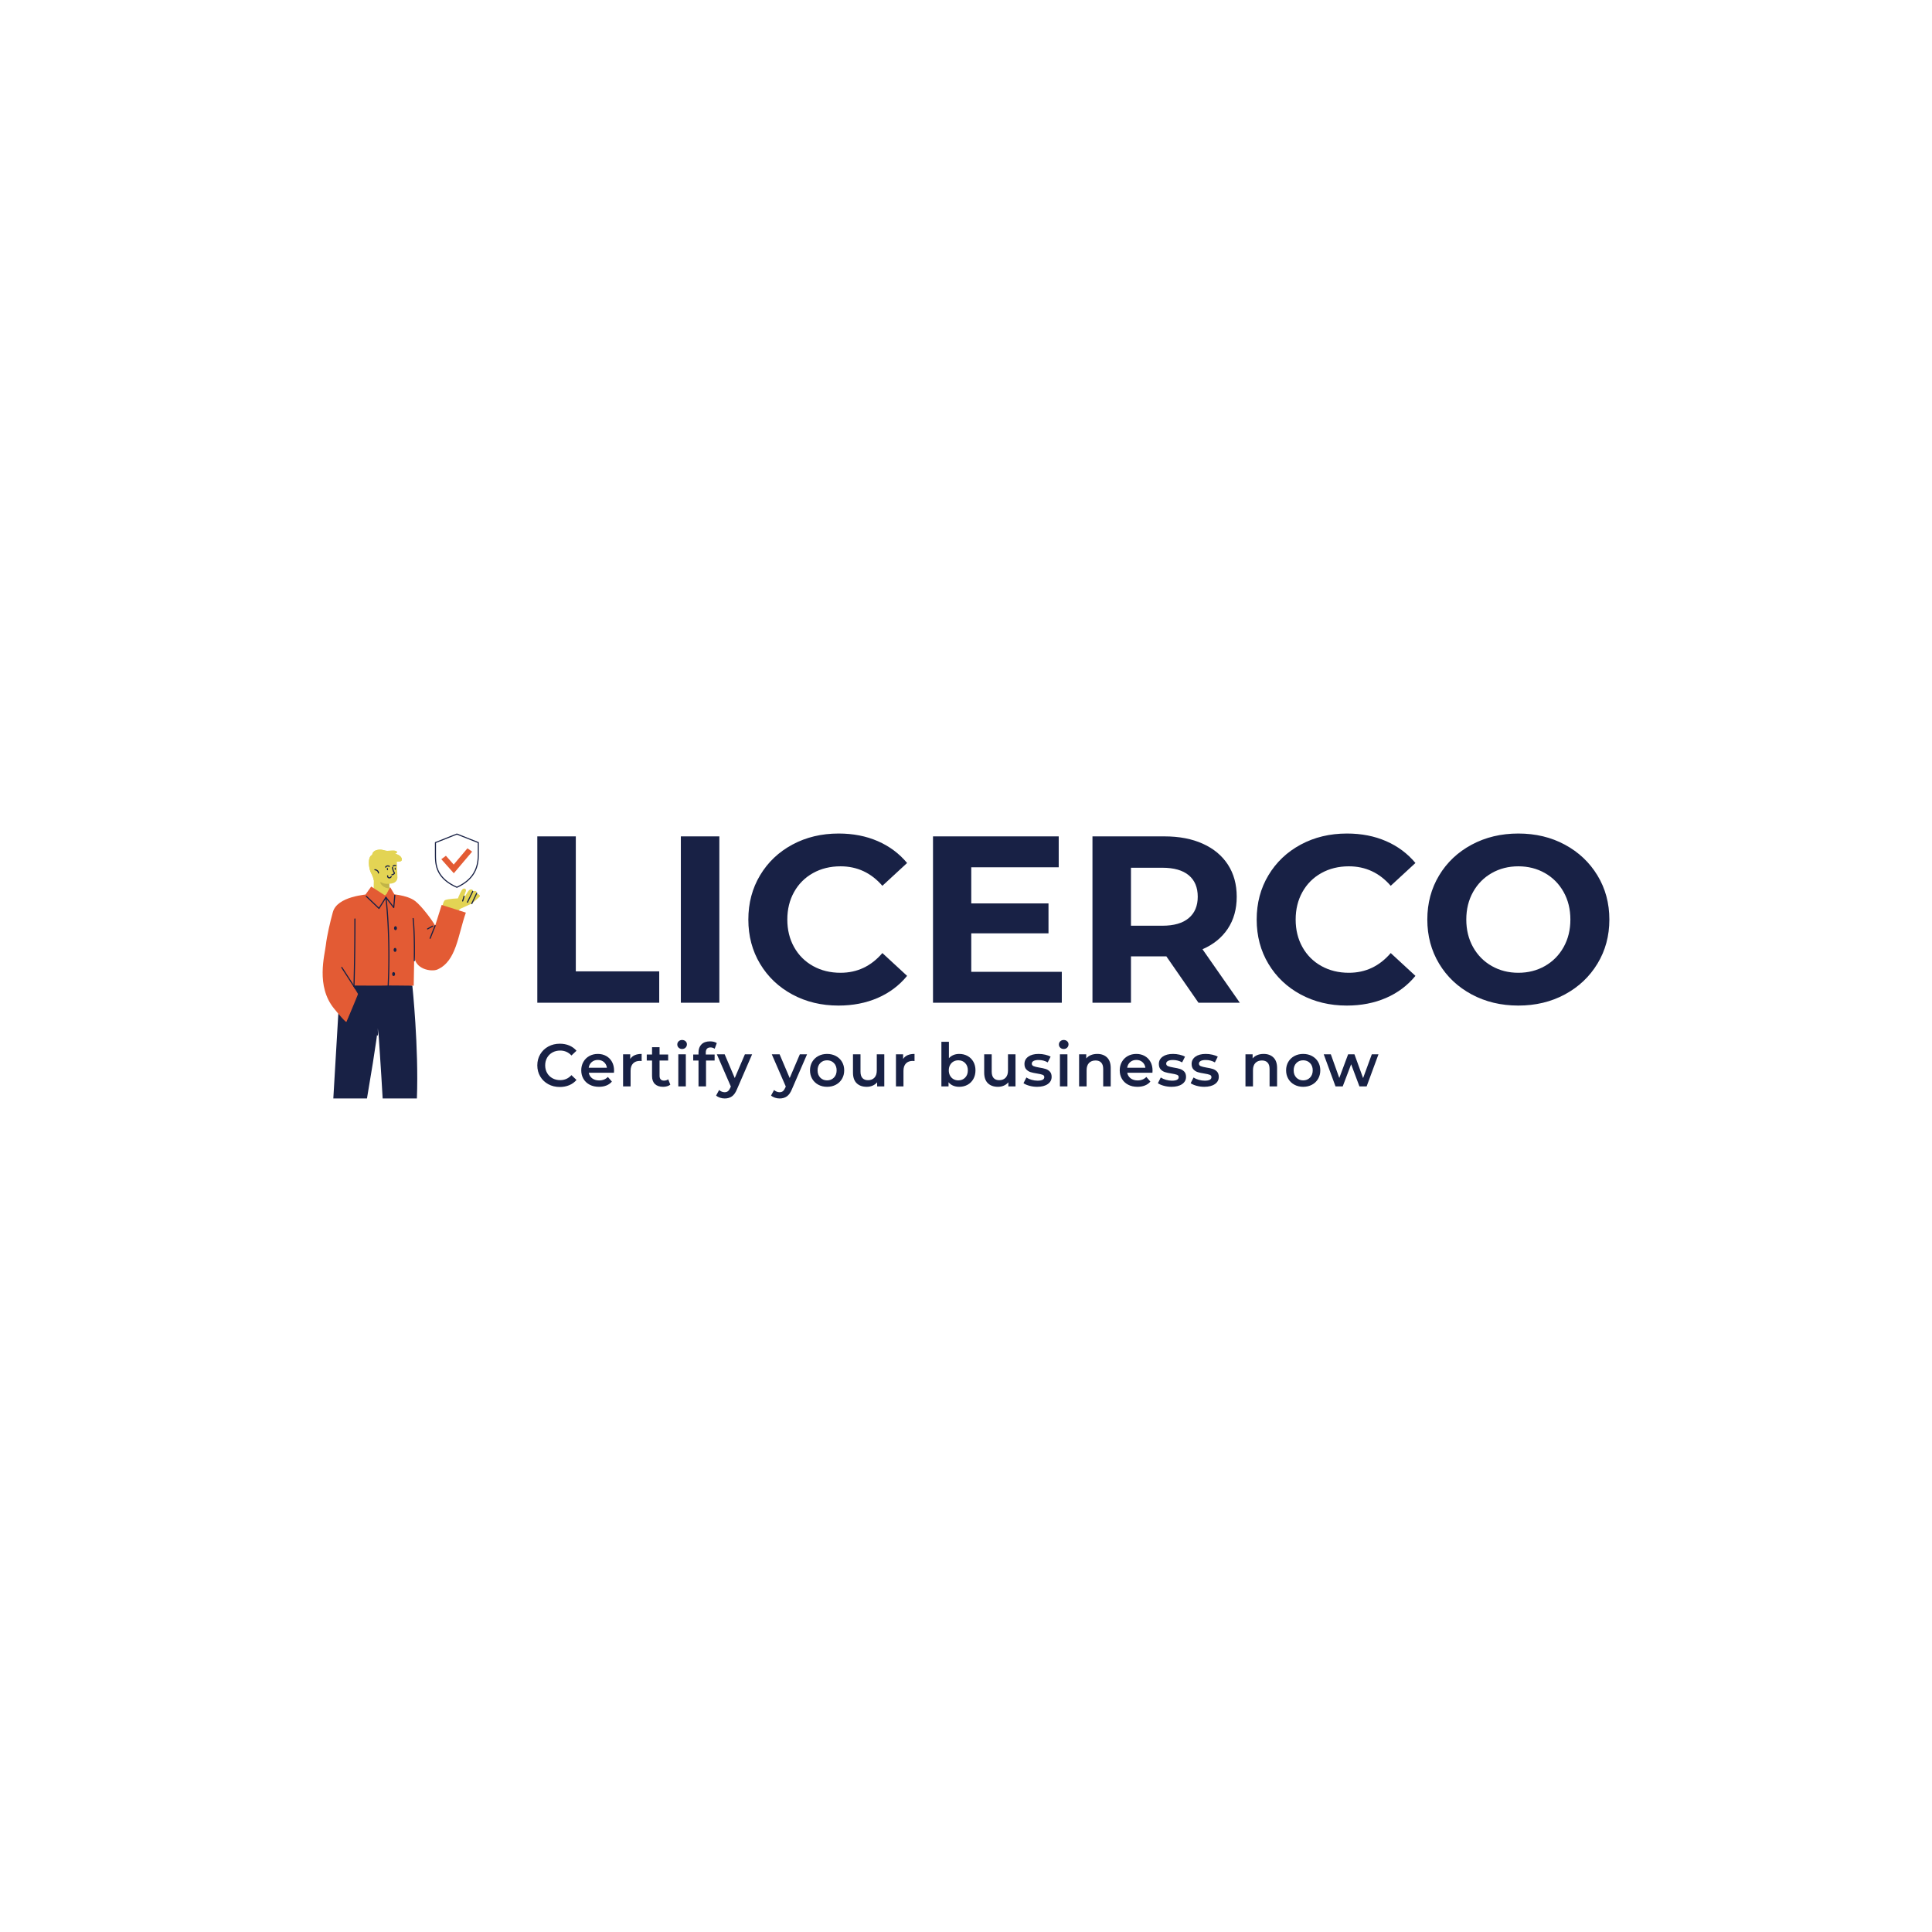 <svg version="1.1" preserveAspectRatio="none" xmlns="http://www.w3.org/2000/svg" width="500" height="500" viewBox="0 0 500 500"><rect width="100%" height="100%" fill="#FFFFFF" fill-opacity="1"/><svg viewBox="183.814 200.994 448.737 92.4" width="333" height="68.568" x="83.5px" y="215.716px" xmlns="http://www.w3.org/2000/svg" xmlns:xlink="http://www.w3.org/1999/xlink" preserveAspectRatio="none"><defs></defs><style>.companyName {fill:#182145;fill-opacity:1;}.icon1 {fill:#182145;fill-opacity:1;}.icon2 {fill:#E35B34;fill-opacity:1;}.icon3 {fill:#E3D454;fill-opacity:1;}.icon3-str {stroke:#E3D454;stroke-opacity:1;}.text {fill:#182145;fill-opacity:1;}</style><g opacity="1" transform="rotate(0 183.814 200.994)">
<svg width="54.862" height="92.4" x="183.814" y="200.994" version="1.1" preserveAspectRatio="none" viewBox="52.501 20.001 94.999 159.999">
  <g transform="matrix(1 0 0 1 0 0)"><g><path d="M133.564 52.775a.328.328 0 0 1-.133-.028c-13.137-5.776-13.137-14.475-13.137-20.231v-7.041c0-.134.082-.255.207-.304l12.941-5.147a.332.332 0 0 1 .244 0l12.94 5.147c.125.05.207.17.207.304v7.041c0 6.635-1.493 14.931-13.133 20.229a.318.318 0 0 1-.136.03zm-12.612-27.078v6.819c0 5.566 0 13.968 12.61 19.572 11.177-5.146 12.614-13.158 12.614-19.572v-6.819l-12.612-5.017-12.612 5.017z" data-color="1" class="icon1"></path><path d="m131.715 43.997-7.553-8.489 2.777-2.066 4.706 5.29 8.3-9.803 2.83 2.004-11.06 13.064z" data-color="2" class="icon2"></path><path d="M145.131 54.863c-1-.788-2.35.797-2.459.928.1-.122 1.204-1.509-.064-1.956-.68-.24-1.539-.086-2.509 1.453-1.34 2.127-2.466 3.997-2.466 3.997s.334-1.978 1.248-4.137c.521-1.23-.202-1.81-.552-1.875-.868-.16-1.478.05-2.57 2.291-1.092 2.241-1.573 3.606-1.573 3.606s-5.728.211-7.647 1.001c-.766.316-1.273 1.728-1.606 3.309-.358 1.699-1.896 13.519-2.767 16.528 3.037 1.004 6.094 1.949 9.189 2.76.578.151 1.937.269 1.937.269s.574-11.289.857-15.046c.09-1.197.847-2.242 1.935-2.754 2.426-1.142 6.289-2.757 6.552-3.073.82-.988 1.977-3.105 2.658-5.379.383-1.28.18-1.651-.163-1.922z" data-color="3" class="icon3"></path><path d="M139.945 61.829a.34.34 0 0 1-.311-.48c.203-.45 3.086-6.304 3.209-6.553a.34.34 0 0 1 .612.3c-.03.061-3.001 6.093-3.199 6.532a.341.341 0 0 1-.311.201z" data-color="1" class="icon1"></path><path d="M137.062 61.069c-.281-.071-.382-.262-.326-.441l.903-2.898a.342.342 0 0 1 .651.202l-.903 2.898a.34.34 0 0 1-.325.239z" data-color="1" class="icon1"></path><path d="M142.635 62.164s4.55-3.677 4.834-4.239c.284-.562-1.443-2.053-2.176-1.14l-2.658 5.379z" data-color="3" class="icon3"></path><path d="M142.562 62.657a.34.34 0 0 1-.308-.486l2.979-6.262a.342.342 0 0 1 .454-.162.34.34 0 0 1 .162.453l-2.979 6.262a.34.34 0 0 1-.308.195z" data-color="1" class="icon1"></path><defs><path d="m63.11 109.36 22.778-.362 11.48.285 9.307 2.615s3.933 37.429 2.739 68.102h-20.67c-.8-14.856-2.778-43.351-2.778-43.351s-.749 8.665-6.695 43.351H58.948l4.162-70.64z" id="7e305732-7a41-450a-9c8e-b00f9407cb13"></path></defs><use clip-rule="evenodd" fill-rule="evenodd" overflow="visible" xlink:href="#7e305732-7a41-450a-9c8e-b00f9407cb13" data-color="1" class="icon1"></use><path d="M85.527 142.019c-.228-.025-.362-.195-.339-.381l1.166-9.609a12.048 12.048 0 0 1 2.886-6.486l1.655-1.902a.34.34 0 1 1 .515.446l-1.655 1.902a11.371 11.371 0 0 0-2.723 6.122l-1.166 9.609a.34.34 0 0 1-.339.299z" data-color="4" class="icon1"></path><defs><path d="m124.386 63.115-3.941 12.523c-1.59-3.01-8.086-11.787-12.051-14.847-5.033-3.883-15.251-4.278-15.251-4.278s-8.808-.207-10.99-.035c-3.658.288-20.855 1.488-23.48 10.977-1.602 5.792-3.61 14.352-4.234 19.88-.703 6.23-6.087 24.742 4.881 38.273 7.574 9.345 7.699 8.212 7.699 8.212l7.209-16.327-3.209-5.329c-.089-.004.26-.365.35-.37 1.28.078 19.659.088 19.354 0-.043-.09 16.779.103 16.779.103l.321-18.347c.125 8.56 10.526 10.104 14.002 8.56 11.456-5.09 12.303-20.429 17.162-34.348l-14.601-4.647z" id="f3ba9417-729f-43f7-8471-06885a1ee2a6"></path></defs><clipPath id="95619c7a-0c64-4dd3-8063-79ff46fbe41d"><use overflow="visible" xlink:href="#f3ba9417-729f-43f7-8471-06885a1ee2a6"></use></clipPath><path d="m124.386 63.115-3.941 12.523c-1.59-3.01-8.086-11.787-12.051-14.847-5.033-3.883-15.251-4.278-15.251-4.278s-8.808-.207-10.99-.035c-3.658.288-20.855 1.488-23.48 10.977-1.602 5.792-3.61 14.352-4.234 19.88-.703 6.23-6.087 24.742 4.881 38.273 7.574 9.345 7.699 8.212 7.699 8.212l7.209-16.327-3.209-5.329c-.089-.004.26-.365.35-.37 1.28.078 19.659.088 19.354 0-.043-.09 16.779.103 16.779.103l.321-18.347c.125 8.56 10.526 10.104 14.002 8.56 11.456-5.09 12.303-20.429 17.162-34.348l-14.601-4.647z" clip-rule="evenodd" fill-rule="evenodd" clip-path="url(#95619c7a-0c64-4dd3-8063-79ff46fbe41d)" data-color="5" class="icon2"></path><path d="m83.812 33.656 2.28-.007.504 1.134c2.073.129 9.785.638 9.785.638l.906 1.36.389 9.669c.005 1.539-.886 3.807-4.869 3.86l.023 4.41-3.536 3.611s-5.984-3.167-6.034-3.602c-.048-.432.552-21.073.552-21.073z" data-color="3" class="icon3"></path><path d="M92.823 53.235c-3.324-.333-4.846-2.11-5.523-3.417-.157-.304.195-.623.478-.43 2.01 1.373 5.03.924 5.03.924-.014.275-.008.579.005.891l.01 2.032z" opacity=".15"></path><defs><path d="M82.423 32.91s-.002-3.163 4.886-3.168c1.466-.001 2.586.557 3.741.689 1.578.181 6.126-.718 6.309.75.078.623-.599.887-1.337.992 4.005.868 4.8 3.252 4.007 4.312-.723.967-7.019.256-10.913-.902a.714.714 0 0 0-.907.804c.148.883.181 2.105-.399 3.176-.781 1.44-2.261 1.888-2.261 1.888l-.363 3.143s.331 3.373-1.782 3.667c0 0-.002-1.175-1.79-4.727-1.235-2.451-2.204-9.434.809-10.624z" id="4778615d-d4a1-404f-9f68-de5246e3f9ed"></path></defs><use overflow="visible" xlink:href="#4778615d-d4a1-404f-9f68-de5246e3f9ed" data-color="6" class="icon3"></use><clipPath id="7b346d5b-740e-4904-a118-796014f6d3a6"><use overflow="visible" xlink:href="#4778615d-d4a1-404f-9f68-de5246e3f9ed"></use></clipPath><path d="M82.423 32.91s-.002-3.163 4.886-3.168c1.466-.001 2.586.557 3.741.689 1.578.181 6.126-.718 6.309.75.078.623-.599.887-1.337.992 4.005.868 4.8 3.252 4.007 4.312-.723.967-7.019.256-10.913-.902a.714.714 0 0 0-.907.804c.148.883.181 2.105-.399 3.176-.781 1.44-2.261 1.888-2.261 1.888l-.363 3.143s.331 3.373-1.782 3.667c0 0-.002-1.175-1.79-4.727-1.235-2.451-2.204-9.434.809-10.624z" clip-path="url(#7b346d5b-740e-4904-a118-796014f6d3a6)" data-color="6" class="icon3"></path><path d="M94.332 45.258a.34.34 0 0 1-.033-.678c.595-.058 1.108-.485 1.204-.663-1.086-1.838-1.147-3.375-1.149-3.44a.34.34 0 0 1 .33-.35.343.343 0 0 1 .352.328c0 .014.064 1.469 1.089 3.174.058.097.134.301-.008.582-.225.445-.982.971-1.752 1.046a.353.353 0 0 1-.033.001z" data-color="1" class="icon1"></path><path d="M95.073 40.01a.34.34 0 0 1-.227-.594c.038-.034.938-.819 1.934-.356a.339.339 0 0 1 .165.452.342.342 0 0 1-.453.165c-.593-.275-1.187.242-1.192.248a.348.348 0 0 1-.227.085z" data-color="1" class="icon1"></path><path clip-rule="evenodd" fill-rule="evenodd" d="m96.08 57.136-2.825-4.774-2.766 5.238-8.667-5.569-3.415 4.797 5.903 8.218 5.161-4.012 3.489 3.583 3.12-7.481z" data-color="5" class="icon2"></path><path d="M86.527 65.554a.342.342 0 0 1-.236-.094l-7.646-7.283a.34.34 0 1 1 .471-.492l7.343 6.995 3.972-6.329a.338.338 0 0 1 .273-.159.34.34 0 0 1 .287.134l4.179 5.467.569-6.482a.34.34 0 0 1 .37-.309.34.34 0 0 1 .31.368l-.645 7.357a.34.34 0 0 1-.611.176l-4.414-5.776-3.932 6.266a.34.34 0 0 1-.29.161z" data-color="1" class="icon1"></path><path d="M92.018 113.509c-.206-.01-.351-.17-.341-.358 1.631-30.932-1.265-54.344-1.294-54.577a.34.34 0 0 1 .677-.085c.029.233 2.933 23.702 1.298 54.698a.34.34 0 0 1-.34.322z" data-color="1" class="icon1"></path><path d="M95.609 77.166c0 .666.394 1.207.879 1.207s.879-.54.879-1.207c0-.666-.394-1.206-.879-1.206s-.879.54-.879 1.206z" clip-rule="evenodd" fill-rule="evenodd" data-color="4" class="icon1"></path><path d="M94.472 104.865c0 .666.394 1.207.879 1.207s.879-.54.879-1.207c0-.666-.393-1.207-.879-1.207-.485 0-.879.54-.879 1.207z" clip-rule="evenodd" fill-rule="evenodd" data-color="4" class="icon1"></path><path d="M95.351 90.278c0 .666.394 1.206.879 1.206s.879-.54.879-1.206c0-.666-.394-1.207-.879-1.207s-.879.54-.879 1.207z" clip-rule="evenodd" fill-rule="evenodd" data-color="4" class="icon1"></path><path d="M107.847 97.128a.342.342 0 0 1-.341-.349c.004-.152.378-15.322-.699-25.405a.34.34 0 0 1 .678-.072c1.083 10.128.707 25.342.703 25.494a.34.34 0 0 1-.341.332z" data-color="1" class="icon1"></path><path d="M71.429 112.417a.342.342 0 0 1-.341-.352c.006-.163.563-16.605.563-40.445a.34.34 0 0 1 .682 0c0 23.853-.558 40.305-.563 40.468a.342.342 0 0 1-.341.329z" data-color="1" class="icon1"></path><path d="M90.535 40.635a.338.338 0 0 1-.299-.502c.29-.529 1.224-1.34 2.681-.631a.34.34 0 1 1-.299.611c-1.206-.587-1.729.252-1.784.349a.345.345 0 0 1-.299.173z" data-color="1" class="icon1"></path><path d="M91.341 41.642c-.012-.177-.034-.357-.028-.535-.024-.15.122-.295.271-.31.166.007.259.051.283.148.067.278.073.459.089.636.018.192.046.344-.086.507-.085.104-.264.122-.364.036-.157-.135-.153-.29-.165-.482z" data-color="1" class="icon1"></path><path d="M96.03 41.434c-.011-.177-.034-.357-.028-.535-.024-.15.122-.295.271-.31.166.007.259.051.283.148.067.278.073.459.089.636.017.191.046.344-.087.507-.085.104-.264.122-.364.036-.156-.135-.151-.29-.164-.482z" data-color="1" class="icon1"></path><path d="M92.776 47.119c-.185 0-.383-.04-.59-.135-.86-.394-.778-1.43-.775-1.474a.343.343 0 0 1 .37-.309.34.34 0 0 1 .31.368c-.002.023-.041.603.38.796.658.301 1.113-.47 1.132-.503a.34.34 0 1 1 .591.34c-.212.367-.732.917-1.418.917z" data-color="1" class="icon1"></path><path d="M66.457 136.025a.343.343 0 0 1-.314-.472c3.21-7.615 8.036-19.178 8.175-19.822a.333.333 0 0 1 .375-.293c.187.02.322.196.301.383-.068.631-6.861 16.768-8.222 19.996a.342.342 0 0 1-.315.208z" data-color="4" class="icon1"></path><path d="M72.314 114.021a.34.34 0 0 1-.287-.156l-8.243-12.773a.34.34 0 1 1 .573-.368l8.244 12.773a.34.34 0 0 1-.287.524z" data-color="1" class="icon1"></path><path d="M117.412 83.59a.34.34 0 0 1-.317-.466l3.032-7.613a.341.341 0 0 1 .634.251l-3.032 7.613a.34.34 0 0 1-.317.215z" data-color="1" class="icon1"></path><path d="M86.268 44.574c-.752.521-1.946.215-2.667-.682-.721-.897-.696-2.047.057-2.568.752-.52 1.947-.215 2.667.682.72.898.695 2.048-.057 2.568z" data-color="3" class="icon3"></path><path d="M86.199 44.154a.34.34 0 0 1-.34-.32c-.087-1.454-1.76-1.629-1.832-1.636a.341.341 0 0 1-.308-.37.342.342 0 0 1 .37-.308c.805.072 2.353.64 2.451 2.273a.34.34 0 0 1-.32.36l-.021.001z" data-color="1" class="icon1"></path><path d="M115.886 77.935a.341.341 0 0 1-.164-.639l3.044-1.664a.34.34 0 1 1 .328.597l-3.044 1.664a.34.34 0 0 1-.164.042z" data-color="1" class="icon1"></path></g></g>
</svg>
</g><g opacity="1" transform="rotate(0 258.677 272.994)">
<svg width="293.357" height="20.4" x="258.677" y="272.994" version="1.1" preserveAspectRatio="none" viewBox="1.76 -30.88 559.8 38.92">
  <g transform="matrix(1 0 0 1 0 0)" class="text"><path id="id-6izo4zJp25" d="M16.72 0.40Q12.48 0.40 9.06-1.46Q5.64-3.32 3.70-6.60Q1.76-9.88 1.76-14L1.76-14Q1.76-18.12 3.72-21.40Q5.68-24.68 9.10-26.54Q12.52-28.40 16.76-28.40L16.76-28.40Q20.20-28.40 23.04-27.20Q25.88-26 27.84-23.72L27.84-23.72L24.48-20.56Q21.44-23.84 17-23.84L17-23.84Q14.12-23.84 11.84-22.58Q9.56-21.32 8.28-19.08Q7-16.84 7-14L7-14Q7-11.16 8.28-8.92Q9.56-6.68 11.84-5.42Q14.12-4.16 17-4.16L17-4.16Q21.44-4.16 24.48-7.48L24.48-7.48L27.84-4.28Q25.88-2 23.02-0.80Q20.16 0.40 16.72 0.40L16.72 0.40Z M52.84-10.56Q52.84-10.04 52.76-9.08L52.76-9.08L36-9.08Q36.44-6.72 38.30-5.34Q40.16-3.96 42.92-3.96L42.92-3.96Q46.44-3.96 48.72-6.28L48.72-6.28L51.40-3.20Q49.96-1.48 47.76-0.60Q45.56 0.28 42.80 0.28L42.80 0.28Q39.28 0.28 36.60-1.12Q33.92-2.52 32.46-5.02Q31-7.52 31-10.68L31-10.68Q31-13.80 32.42-16.30Q33.84-18.80 36.36-20.20Q38.88-21.60 42.04-21.60L42.04-21.60Q45.16-21.60 47.62-20.22Q50.08-18.84 51.46-16.34Q52.84-13.84 52.84-10.56L52.84-10.56ZM42.04-17.60Q39.64-17.60 37.98-16.18Q36.32-14.76 35.96-12.40L35.96-12.40L48.08-12.40Q47.76-14.72 46.12-16.16Q44.48-17.60 42.04-17.60L42.04-17.60Z M63.60-18.24Q65.76-21.60 71.20-21.60L71.20-21.60L71.20-16.84Q70.56-16.96 70.04-16.96L70.04-16.96Q67.12-16.96 65.48-15.26Q63.84-13.56 63.84-10.36L63.84-10.36L63.84 0L58.84 0L58.84-21.36L63.60-21.36L63.60-18.24Z M88.88-4.72L90.28-1.16Q89.40-0.44 88.14-0.08Q86.88 0.28 85.48 0.28L85.48 0.28Q81.96 0.28 80.04-1.56Q78.12-3.40 78.12-6.92L78.12-6.92L78.12-17.20L74.60-17.20L74.60-21.20L78.12-21.20L78.12-26.08L83.12-26.08L83.12-21.20L88.84-21.20L88.84-17.20L83.12-17.20L83.12-7.04Q83.12-5.48 83.88-4.66Q84.64-3.84 86.08-3.84L86.08-3.84Q87.76-3.84 88.88-4.72L88.88-4.72Z M95.60 0L95.60-21.36L100.60-21.36L100.60 0L95.60 0ZM98.12-24.88Q96.76-24.88 95.84-25.74Q94.92-26.60 94.92-27.88L94.92-27.88Q94.92-29.16 95.84-30.02Q96.76-30.88 98.12-30.88L98.12-30.88Q99.48-30.88 100.40-30.06Q101.32-29.24 101.32-28L101.32-28Q101.32-26.68 100.42-25.78Q99.52-24.88 98.12-24.88L98.12-24.88Z M117.04-25.92Q113.88-25.92 113.88-22.48L113.88-22.48L113.88-21.20L119.76-21.20L119.76-17.20L114.04-17.20L114.04 0L109.04 0L109.04-17.20L105.52-17.20L105.52-21.20L109.04-21.20L109.04-22.56Q109.04-26 111.04-27.98Q113.04-29.96 116.68-29.96L116.68-29.96Q119.56-29.96 121.20-28.80L121.20-28.80L119.80-25.04Q118.52-25.92 117.04-25.92L117.04-25.92Z M139.92-21.36L144.72-21.36L134.72 1.72Q133.32 5.20 131.32 6.62Q129.32 8.04 126.48 8.04L126.48 8.04Q124.88 8.04 123.32 7.52Q121.76 7 120.76 6.08L120.76 6.08L122.76 2.40Q123.48 3.08 124.46 3.48Q125.44 3.88 126.44 3.88L126.44 3.88Q127.76 3.88 128.62 3.20Q129.48 2.52 130.20 0.92L130.20 0.92L130.56 0.08L121.24-21.36L126.44-21.36L133.16-5.56L139.92-21.36Z M176.48-21.36L181.28-21.36L171.28 1.72Q169.88 5.20 167.88 6.62Q165.88 8.04 163.04 8.04L163.04 8.04Q161.44 8.04 159.88 7.52Q158.32 7 157.32 6.08L157.32 6.08L159.32 2.40Q160.04 3.08 161.02 3.48Q162 3.88 163 3.88L163 3.88Q164.32 3.88 165.18 3.20Q166.04 2.52 166.76 0.92L166.76 0.92L167.12 0.08L157.80-21.36L163-21.36L169.72-5.56L176.48-21.36Z M194.60 0.28Q191.36 0.28 188.76-1.12Q186.16-2.52 184.70-5.02Q183.24-7.52 183.24-10.68L183.24-10.68Q183.24-13.84 184.70-16.32Q186.16-18.80 188.76-20.20Q191.36-21.60 194.60-21.60L194.60-21.60Q197.88-21.60 200.48-20.20Q203.08-18.80 204.54-16.32Q206-13.84 206-10.68L206-10.68Q206-7.52 204.54-5.02Q203.08-2.52 200.48-1.12Q197.88 0.28 194.60 0.28L194.60 0.28ZM194.60-4Q197.36-4 199.16-5.84Q200.96-7.68 200.96-10.68L200.96-10.68Q200.96-13.68 199.16-15.52Q197.36-17.36 194.60-17.36L194.60-17.36Q191.84-17.36 190.06-15.52Q188.28-13.68 188.28-10.68L188.28-10.68Q188.28-7.68 190.06-5.84Q191.84-4 194.60-4L194.60-4Z M227.68-21.36L232.68-21.36L232.68 0L227.92 0L227.92-2.72Q226.72-1.28 224.92-0.50Q223.12 0.28 221.04 0.28L221.04 0.28Q216.76 0.28 214.30-2.10Q211.84-4.48 211.84-9.16L211.84-9.16L211.84-21.36L216.84-21.36L216.84-9.84Q216.84-6.96 218.14-5.54Q219.44-4.12 221.84-4.12L221.84-4.12Q224.52-4.12 226.10-5.78Q227.68-7.44 227.68-10.56L227.68-10.56L227.68-21.36Z M245.20-18.24Q247.36-21.60 252.80-21.60L252.80-21.60L252.80-16.84Q252.16-16.96 251.64-16.96L251.64-16.96Q248.72-16.96 247.08-15.26Q245.44-13.56 245.44-10.36L245.44-10.36L245.44 0L240.44 0L240.44-21.36L245.20-21.36L245.20-18.24Z M282.52-21.60Q285.64-21.60 288.10-20.24Q290.56-18.88 291.96-16.40Q293.36-13.92 293.36-10.68L293.36-10.68Q293.36-7.44 291.96-4.94Q290.56-2.44 288.10-1.08Q285.64 0.28 282.52 0.28L282.52 0.28Q280.32 0.28 278.50-0.48Q276.68-1.24 275.44-2.76L275.44-2.76L275.44 0L270.68 0L270.68-29.68L275.68-29.68L275.68-18.76Q276.96-20.16 278.70-20.88Q280.44-21.60 282.52-21.60L282.52-21.60ZM281.96-4Q284.72-4 286.50-5.84Q288.28-7.68 288.28-10.68L288.28-10.68Q288.28-13.68 286.50-15.52Q284.72-17.36 281.96-17.36L281.96-17.36Q280.16-17.36 278.72-16.54Q277.28-15.72 276.44-14.20Q275.60-12.68 275.60-10.68L275.60-10.68Q275.60-8.68 276.44-7.16Q277.28-5.64 278.72-4.82Q280.16-4 281.96-4L281.96-4Z M315.00-21.36L320.00-21.36L320.00 0L315.24 0L315.24-2.72Q314.04-1.28 312.24-0.50Q310.44 0.28 308.36 0.28L308.36 0.28Q304.08 0.28 301.62-2.10Q299.16-4.48 299.16-9.16L299.16-9.16L299.16-21.36L304.16-21.36L304.16-9.84Q304.16-6.96 305.46-5.54Q306.76-4.12 309.16-4.12L309.16-4.12Q311.84-4.12 313.42-5.78Q315.00-7.44 315.00-10.56L315.00-10.56L315.00-21.36Z M334.36 0.28Q331.76 0.28 329.28-0.40Q326.80-1.08 325.32-2.12L325.32-2.12L327.24-5.92Q328.68-4.96 330.70-4.38Q332.72-3.80 334.68-3.80L334.68-3.80Q339.16-3.80 339.16-6.16L339.16-6.16Q339.16-7.28 338.02-7.72Q336.88-8.16 334.36-8.56L334.36-8.56Q331.72-8.96 330.06-9.48Q328.40-10 327.18-11.30Q325.96-12.60 325.96-14.92L325.96-14.92Q325.96-17.96 328.50-19.78Q331.04-21.60 335.36-21.60L335.36-21.60Q337.56-21.60 339.76-21.10Q341.96-20.60 343.36-19.76L343.36-19.76L341.44-15.96Q338.72-17.56 335.32-17.56L335.32-17.56Q333.12-17.56 331.98-16.90Q330.84-16.24 330.84-15.16L330.84-15.16Q330.84-13.96 332.06-13.46Q333.28-12.96 335.84-12.52L335.84-12.52Q338.40-12.12 340.04-11.60Q341.68-11.08 342.86-9.84Q344.04-8.60 344.04-6.32L344.04-6.32Q344.04-3.32 341.44-1.52Q338.84 0.28 334.36 0.28L334.36 0.28Z M349.56 0L349.56-21.36L354.56-21.36L354.56 0L349.56 0ZM352.08-24.88Q350.72-24.88 349.80-25.74Q348.88-26.60 348.88-27.88L348.88-27.88Q348.88-29.16 349.80-30.02Q350.72-30.88 352.08-30.88L352.08-30.88Q353.44-30.88 354.36-30.06Q355.28-29.24 355.28-28L355.28-28Q355.28-26.68 354.38-25.78Q353.48-24.88 352.08-24.88L352.08-24.88Z M374.44-21.60Q378.48-21.60 380.92-19.24Q383.36-16.88 383.36-12.24L383.36-12.24L383.36 0L378.36 0L378.36-11.60Q378.36-14.40 377.04-15.82Q375.72-17.24 373.28-17.24L373.28-17.24Q370.52-17.24 368.92-15.58Q367.32-13.92 367.32-10.80L367.32-10.80L367.32 0L362.32 0L362.32-21.36L367.08-21.36L367.08-18.60Q368.32-20.08 370.20-20.84Q372.08-21.60 374.44-21.60L374.44-21.60Z M411.20-10.56Q411.20-10.04 411.12-9.08L411.12-9.08L394.36-9.08Q394.80-6.72 396.66-5.34Q398.52-3.96 401.28-3.96L401.28-3.96Q404.80-3.96 407.08-6.28L407.08-6.28L409.76-3.20Q408.32-1.48 406.12-0.60Q403.92 0.28 401.16 0.28L401.16 0.28Q397.64 0.28 394.96-1.12Q392.28-2.52 390.82-5.02Q389.36-7.52 389.36-10.68L389.36-10.68Q389.36-13.80 390.78-16.30Q392.20-18.80 394.72-20.20Q397.24-21.60 400.40-21.60L400.40-21.60Q403.52-21.60 405.98-20.22Q408.44-18.84 409.82-16.34Q411.20-13.84 411.20-10.56L411.20-10.56ZM400.40-17.60Q398.00-17.60 396.34-16.18Q394.68-14.76 394.32-12.40L394.32-12.40L406.44-12.40Q406.12-14.72 404.48-16.16Q402.84-17.60 400.40-17.60L400.40-17.60Z M423.80 0.28Q421.20 0.28 418.72-0.40Q416.24-1.08 414.76-2.12L414.76-2.12L416.68-5.92Q418.12-4.96 420.14-4.38Q422.16-3.80 424.12-3.80L424.12-3.80Q428.60-3.80 428.60-6.16L428.60-6.16Q428.60-7.28 427.46-7.72Q426.32-8.16 423.80-8.56L423.80-8.56Q421.16-8.96 419.50-9.48Q417.84-10 416.62-11.30Q415.40-12.60 415.40-14.92L415.40-14.92Q415.40-17.96 417.94-19.78Q420.48-21.60 424.80-21.60L424.80-21.60Q427.00-21.60 429.20-21.10Q431.40-20.60 432.80-19.76L432.80-19.76L430.88-15.96Q428.16-17.56 424.76-17.56L424.76-17.56Q422.56-17.56 421.42-16.90Q420.28-16.24 420.28-15.16L420.28-15.16Q420.28-13.96 421.50-13.46Q422.72-12.96 425.28-12.52L425.28-12.52Q427.84-12.12 429.48-11.60Q431.12-11.08 432.30-9.84Q433.48-8.60 433.48-6.32L433.48-6.32Q433.48-3.32 430.88-1.52Q428.28 0.28 423.80 0.28L423.80 0.28Z M445.60 0.28Q443.00 0.28 440.52-0.40Q438.04-1.08 436.56-2.12L436.56-2.12L438.48-5.92Q439.92-4.96 441.94-4.38Q443.96-3.80 445.92-3.80L445.92-3.80Q450.40-3.80 450.40-6.16L450.40-6.16Q450.40-7.28 449.26-7.72Q448.12-8.16 445.60-8.56L445.60-8.56Q442.96-8.96 441.30-9.48Q439.64-10 438.42-11.30Q437.20-12.60 437.20-14.92L437.20-14.92Q437.20-17.96 439.74-19.78Q442.28-21.60 446.60-21.60L446.60-21.60Q448.80-21.60 451.00-21.10Q453.20-20.60 454.60-19.76L454.60-19.76L452.68-15.96Q449.96-17.56 446.56-17.56L446.56-17.56Q444.36-17.56 443.22-16.90Q442.08-16.24 442.08-15.16L442.08-15.16Q442.08-13.96 443.30-13.46Q444.52-12.96 447.08-12.52L447.08-12.52Q449.64-12.12 451.28-11.60Q452.92-11.08 454.10-9.84Q455.28-8.60 455.28-6.32L455.28-6.32Q455.28-3.32 452.68-1.52Q450.08 0.28 445.60 0.28L445.60 0.28Z M485.16-21.60Q489.20-21.60 491.64-19.24Q494.08-16.88 494.08-12.24L494.08-12.24L494.08 0L489.08 0L489.08-11.60Q489.08-14.40 487.76-15.82Q486.44-17.24 484.00-17.24L484.00-17.24Q481.24-17.24 479.64-15.58Q478.04-13.92 478.04-10.80L478.04-10.80L478.04 0L473.04 0L473.04-21.36L477.80-21.36L477.80-18.60Q479.04-20.08 480.92-20.84Q482.80-21.60 485.16-21.60L485.16-21.60Z M511.44 0.28Q508.20 0.28 505.60-1.12Q503.00-2.52 501.54-5.02Q500.08-7.52 500.08-10.68L500.08-10.68Q500.08-13.84 501.54-16.32Q503.00-18.80 505.60-20.20Q508.20-21.60 511.44-21.60L511.44-21.60Q514.72-21.60 517.32-20.20Q519.92-18.80 521.38-16.32Q522.84-13.84 522.84-10.68L522.84-10.68Q522.84-7.52 521.38-5.02Q519.92-2.52 517.32-1.12Q514.72 0.28 511.44 0.28L511.44 0.28ZM511.44-4Q514.20-4 516.00-5.84Q517.80-7.68 517.80-10.68L517.80-10.68Q517.80-13.68 516.00-15.52Q514.20-17.36 511.44-17.36L511.44-17.36Q508.68-17.36 506.90-15.52Q505.12-13.68 505.12-10.68L505.12-10.68Q505.12-7.68 506.90-5.84Q508.68-4 511.44-4L511.44-4Z M557.12-21.36L561.56-21.36L553.68 0L548.88 0L543.36-14.72L537.76 0L532.96 0L525.12-21.36L529.84-21.36L535.48-5.60L541.36-21.36L545.56-21.36L551.32-5.52L557.12-21.36Z"/></g>
</svg>
</g><g opacity="1" transform="rotate(0 258.677 200.994)">
<svg width="373.875" height="60" x="258.677" y="200.994" version="1.1" preserveAspectRatio="none" viewBox="3.32 -28.48 180.44 28.96">
  <g transform="matrix(1 0 0 1 0 0)" class="companyName"><path id="id-D6z1nYkh7" d="M3.32 0L3.32-28L9.80-28L9.80-5.28L23.84-5.28L23.84 0L3.32 0Z M27.48 0L27.48-28L33.96-28L33.96 0L27.48 0Z M54 0.48Q49.72 0.48 46.26-1.38Q42.80-3.24 40.82-6.54Q38.84-9.84 38.84-14L38.84-14Q38.84-18.16 40.82-21.46Q42.80-24.76 46.26-26.62Q49.72-28.48 54.04-28.48L54.04-28.48Q57.68-28.48 60.62-27.20Q63.56-25.92 65.56-23.52L65.56-23.52L61.40-19.68Q58.56-22.96 54.36-22.96L54.36-22.96Q51.76-22.96 49.72-21.82Q47.68-20.68 46.54-18.64Q45.40-16.60 45.40-14L45.40-14Q45.40-11.40 46.54-9.36Q47.68-7.32 49.72-6.18Q51.76-5.04 54.36-5.04L54.36-5.04Q58.56-5.04 61.40-8.36L61.40-8.36L65.56-4.52Q63.56-2.08 60.60-0.80Q57.64 0.48 54 0.48L54 0.48Z M76.36-5.20L91.60-5.20L91.60 0L69.92 0L69.92-28L91.08-28L91.08-22.80L76.36-22.80L76.36-16.72L89.36-16.72L89.36-11.68L76.36-11.68L76.36-5.20Z M121.56 0L114.60 0L109.20-7.80L108.88-7.80L103.24-7.80L103.24 0L96.76 0L96.76-28L108.88-28Q112.60-28 115.34-26.76Q118.08-25.52 119.56-23.24Q121.04-20.96 121.04-17.84L121.04-17.84Q121.04-14.72 119.54-12.46Q118.04-10.20 115.28-9L115.28-9L121.56 0ZM114.48-17.84Q114.48-20.20 112.96-21.46Q111.44-22.72 108.52-22.72L108.52-22.72L103.24-22.72L103.24-12.96L108.52-12.96Q111.44-12.96 112.96-14.24Q114.48-15.52 114.48-17.84L114.48-17.84Z M139.56 0.48Q135.28 0.48 131.82-1.38Q128.36-3.24 126.38-6.54Q124.40-9.84 124.40-14L124.40-14Q124.40-18.16 126.38-21.46Q128.36-24.76 131.82-26.62Q135.28-28.48 139.60-28.48L139.60-28.48Q143.24-28.48 146.18-27.20Q149.12-25.92 151.12-23.52L151.12-23.52L146.96-19.68Q144.12-22.96 139.92-22.96L139.92-22.96Q137.32-22.96 135.28-21.82Q133.24-20.68 132.10-18.64Q130.96-16.60 130.96-14L130.96-14Q130.96-11.40 132.10-9.36Q133.24-7.32 135.28-6.18Q137.32-5.04 139.92-5.04L139.92-5.04Q144.12-5.04 146.96-8.36L146.96-8.36L151.12-4.52Q149.12-2.08 146.16-0.80Q143.20 0.48 139.56 0.48L139.56 0.48Z M168.44 0.48Q164.08 0.48 160.58-1.40Q157.08-3.28 155.10-6.58Q153.12-9.88 153.12-14L153.12-14Q153.12-18.12 155.10-21.42Q157.08-24.72 160.58-26.60Q164.08-28.48 168.44-28.48L168.44-28.48Q172.80-28.48 176.28-26.60Q179.76-24.72 181.76-21.42Q183.76-18.12 183.76-14L183.76-14Q183.76-9.88 181.76-6.58Q179.76-3.28 176.28-1.40Q172.80 0.48 168.44 0.48L168.44 0.48ZM168.44-5.04Q170.92-5.04 172.92-6.18Q174.92-7.32 176.06-9.36Q177.20-11.40 177.20-14L177.20-14Q177.20-16.60 176.06-18.64Q174.92-20.68 172.92-21.82Q170.92-22.96 168.44-22.96L168.44-22.96Q165.96-22.96 163.96-21.82Q161.96-20.68 160.82-18.64Q159.68-16.60 159.68-14L159.68-14Q159.68-11.40 160.82-9.36Q161.96-7.32 163.96-6.18Q165.96-5.04 168.44-5.04L168.44-5.04Z"/></g>
</svg>
</g></svg></svg>